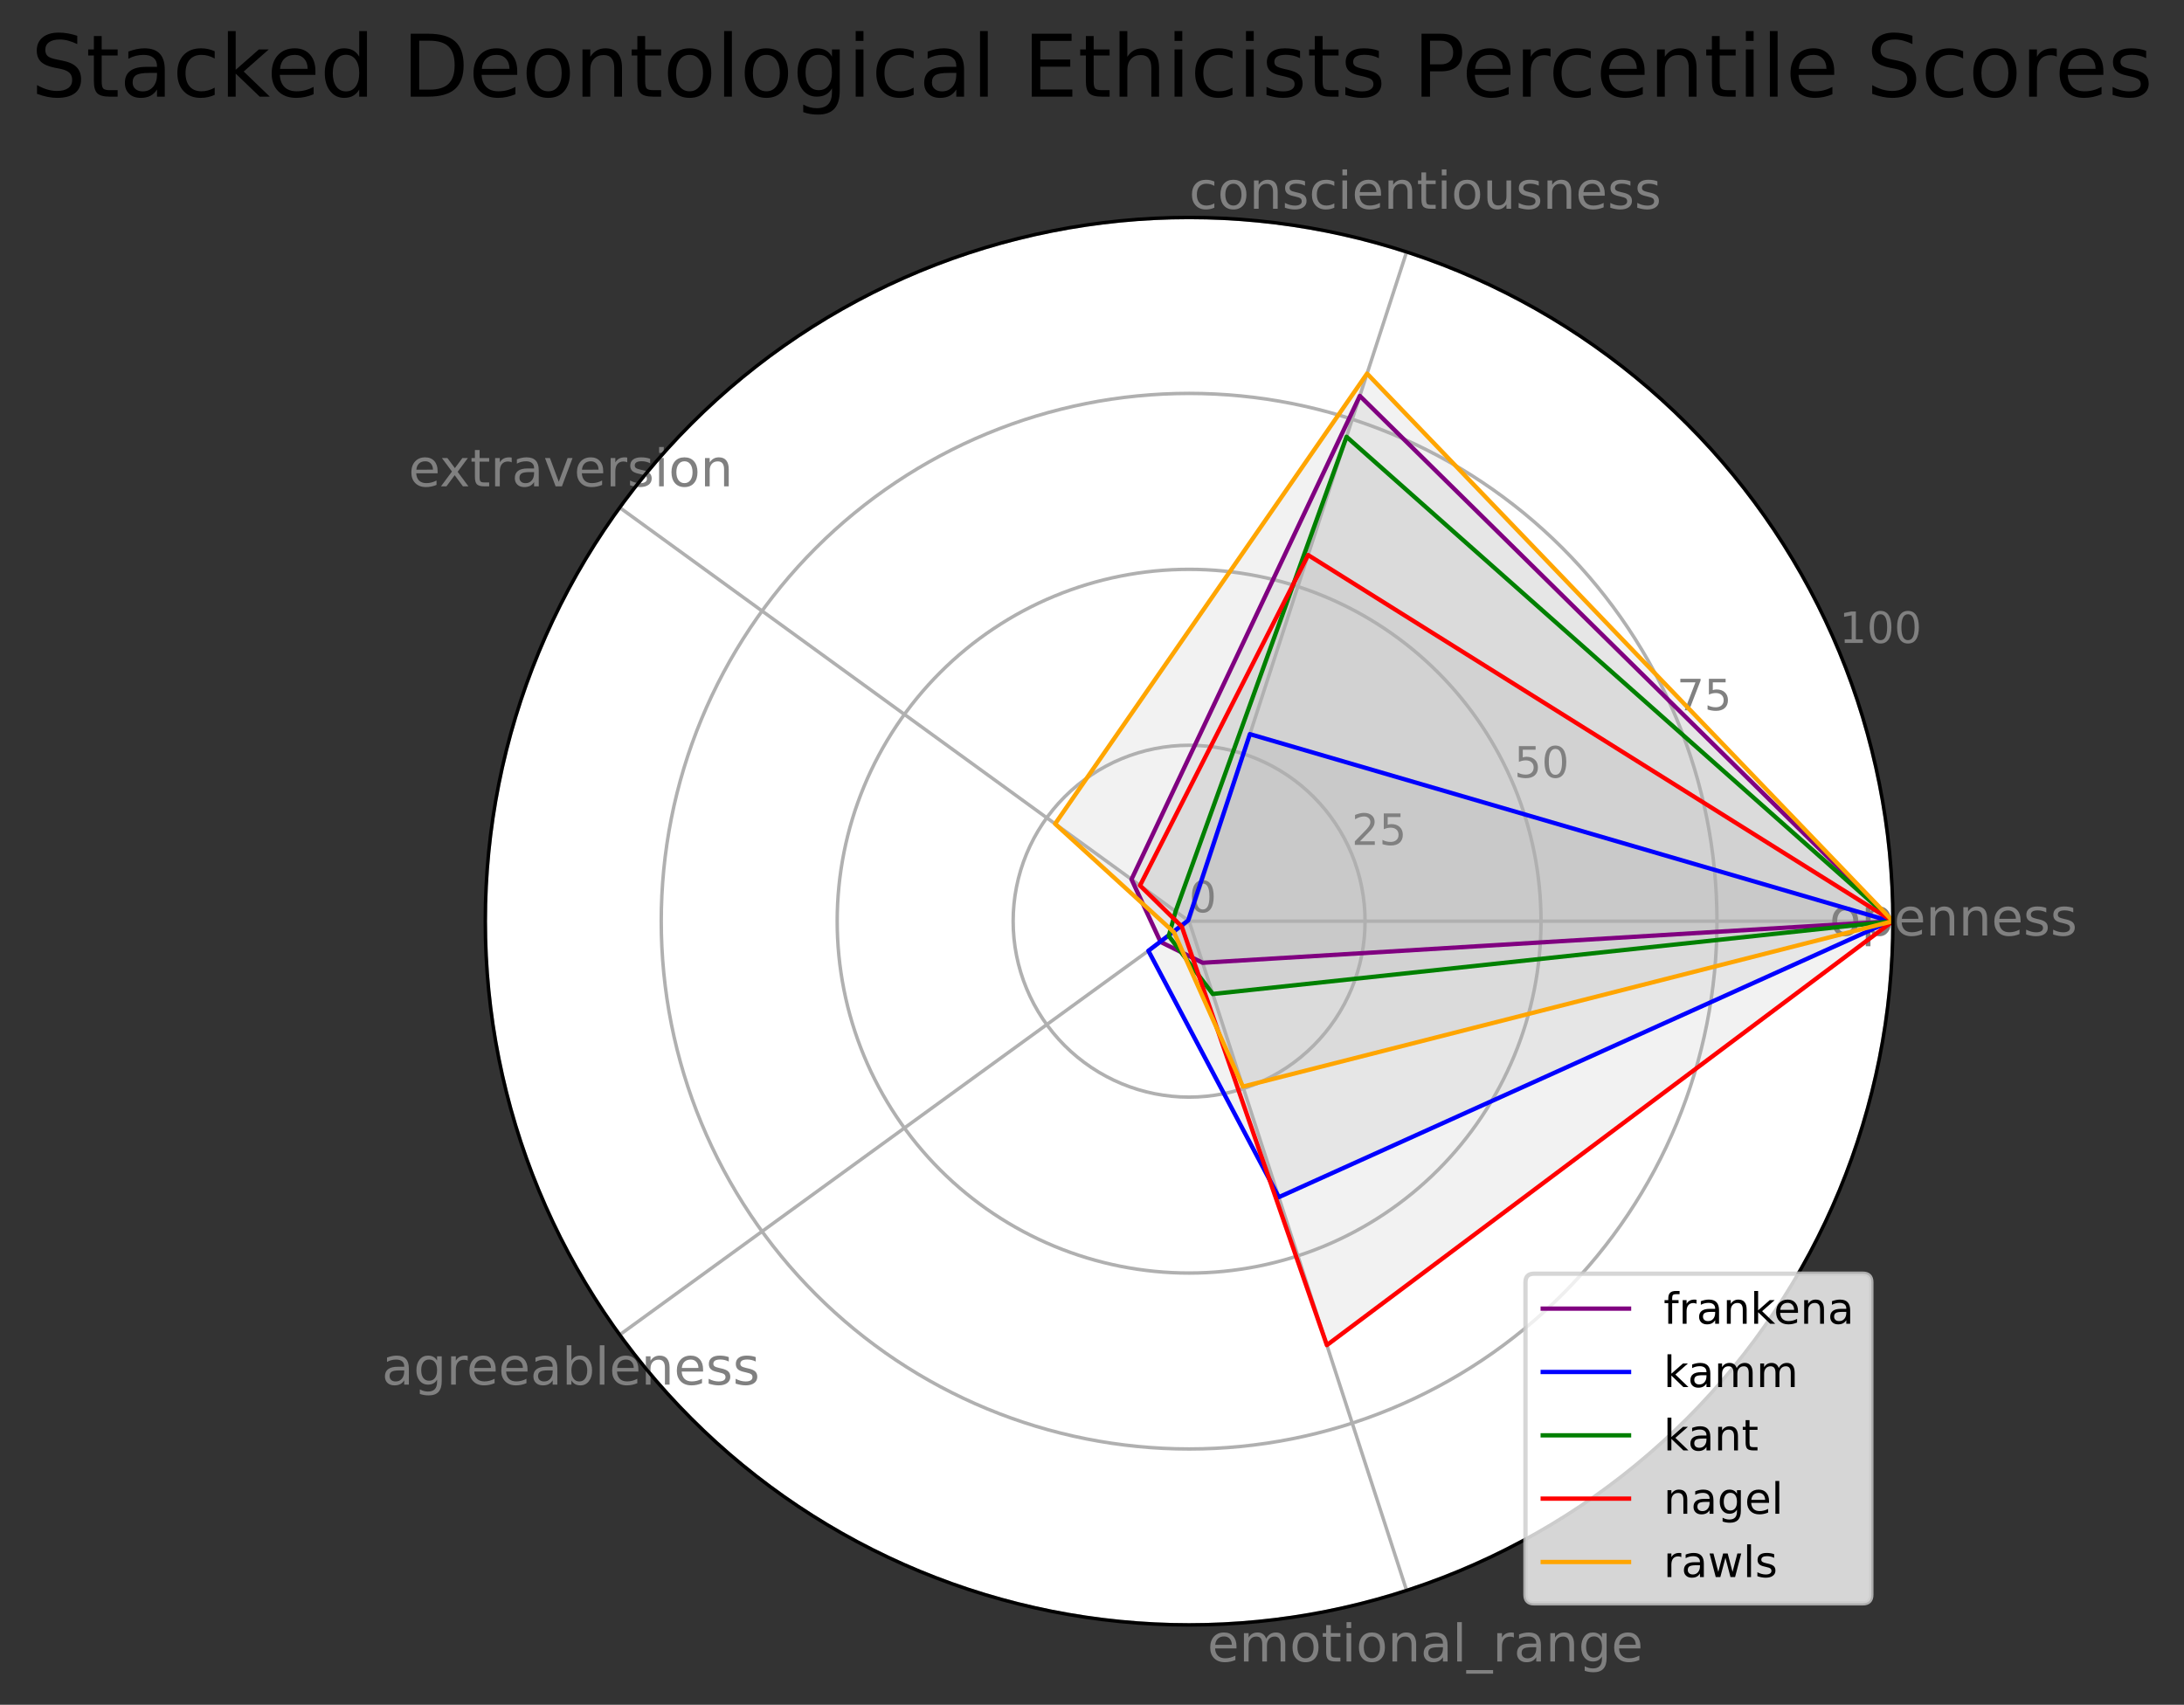 <?xml version="1.0" encoding="utf-8" standalone="no"?>
<!DOCTYPE svg PUBLIC "-//W3C//DTD SVG 1.1//EN"
  "http://www.w3.org/Graphics/SVG/1.1/DTD/svg11.dtd">
<!-- Created with matplotlib (https://matplotlib.org/) -->
<svg height="395.067pt" version="1.1" viewBox="0 0 506.047 395.067" width="506.047pt" xmlns="http://www.w3.org/2000/svg" xmlns:xlink="http://www.w3.org/1999/xlink">
 <rect x="0" y="0" width="506.047" height="395.067" fill="#333333" stroke="none"/>
 <defs>
  <style type="text/css">*{stroke-linecap:butt;stroke-linejoin:round;}</style>
 </defs>
 <g id="figure_1">
  <g id="patch_1">
   <path d="M 0 395.067 
L 506.047 395.067 
L 506.047 0 
L 0 0 
z
" style="fill:none;"/>
  </g>
  <g id="axes_1">
   <g id="patch_2">
    <path d="M 438.603 213.48 
C 438.603 192.065 434.385 170.857 426.19 151.072 
C 417.994 131.287 405.981 113.308 390.838 98.165 
C 375.695 83.022 357.717 71.009 337.931 62.814 
C 318.146 54.618 296.939 50.4 275.523 50.4 
C 254.108 50.4 232.901 54.618 213.115 62.814 
C 193.33 71.009 175.351 83.022 160.208 98.165 
C 145.065 113.308 133.053 131.287 124.857 151.072 
C 116.662 170.857 112.443 192.065 112.443 213.48 
C 112.443 234.895 116.662 256.103 124.857 275.888 
C 133.053 295.673 145.065 313.652 160.208 328.795 
C 175.351 343.938 193.33 355.951 213.115 364.146 
C 232.901 372.342 254.108 376.56 275.523 376.56 
C 296.939 376.56 318.146 372.342 337.931 364.146 
C 357.717 355.951 375.695 343.938 390.838 328.795 
C 405.981 313.652 417.994 295.673 426.19 275.888 
C 434.385 256.103 438.603 234.895 438.603 213.48 
M 275.523 213.48 
C 275.523 213.48 275.523 213.48 275.523 213.48 
C 275.523 213.48 275.523 213.48 275.523 213.48 
C 275.523 213.48 275.523 213.48 275.523 213.48 
C 275.523 213.48 275.523 213.48 275.523 213.48 
C 275.523 213.48 275.523 213.48 275.523 213.48 
C 275.523 213.48 275.523 213.48 275.523 213.48 
C 275.523 213.48 275.523 213.48 275.523 213.48 
C 275.523 213.48 275.523 213.48 275.523 213.48 
C 275.523 213.48 275.523 213.48 275.523 213.48 
C 275.523 213.48 275.523 213.48 275.523 213.48 
C 275.523 213.48 275.523 213.48 275.523 213.48 
C 275.523 213.48 275.523 213.48 275.523 213.48 
C 275.523 213.48 275.523 213.48 275.523 213.48 
C 275.523 213.48 275.523 213.48 275.523 213.48 
C 275.523 213.48 275.523 213.48 275.523 213.48 
C 275.523 213.48 275.523 213.48 275.523 213.48 
M 438.603 213.48 
z
" style="fill:#ffffff;"/>
   </g>
   <g id="patch_3">
    <path clip-path="url(#p76bcc586a6)" d="M 438.593 213.48 
L 315.078 91.744 
L 262.177 203.783 
L 268.91 218.285 
L 278.654 223.116 
z
" style="fill:#808080;opacity:0.1;"/>
   </g>
   <g id="patch_4">
    <path clip-path="url(#p76bcc586a6)" d="M 437.989 213.48 
L 289.609 170.129 
L 275.298 213.316 
L 266.087 220.336 
L 296.303 277.433 
z
" style="fill:#808080;opacity:0.1;"/>
   </g>
   <g id="patch_5">
    <path clip-path="url(#p76bcc586a6)" d="M 438.598 213.48 
L 312 101.216 
L 272.394 211.207 
L 270.809 216.905 
L 281.004 230.347 
z
" style="fill:#808080;opacity:0.1;"/>
   </g>
   <g id="patch_6">
    <path clip-path="url(#p76bcc586a6)" d="M 438.586 213.48 
L 303.095 128.623 
L 264.144 205.212 
L 273.82 214.718 
L 307.444 311.721 
z
" style="fill:#808080;opacity:0.1;"/>
   </g>
   <g id="patch_7">
    <path clip-path="url(#p76bcc586a6)" d="M 438.601 213.48 
L 316.757 86.577 
L 244.473 190.92 
L 272.009 216.033 
L 287.978 251.812 
z
" style="fill:#808080;opacity:0.1;"/>
   </g>
   <g id="matplotlib.axis_1">
    <g id="xtick_1">
     <g id="line2d_1">
      <path clip-path="url(#p76bcc586a6)" d="M 275.523 213.48 
L 438.603 213.48 
" style="fill:none;stroke:#b0b0b0;stroke-linecap:square;stroke-width:0.8;"/>
     </g>
     <g id="text_1">
      <!-- openness -->
      <g style="fill:#808080;" transform="translate(423.883 216.791)scale(0.12 -0.12)">
       <defs>
        <path d="M 30.609 48.391 
Q 23.391 48.391 19.188 42.75 
Q 14.984 37.109 14.984 27.297 
Q 14.984 17.484 19.156 11.844 
Q 23.344 6.203 30.609 6.203 
Q 37.797 6.203 41.984 11.859 
Q 46.188 17.531 46.188 27.297 
Q 46.188 37.016 41.984 42.703 
Q 37.797 48.391 30.609 48.391 
z
M 30.609 56 
Q 42.328 56 49.016 48.375 
Q 55.719 40.766 55.719 27.297 
Q 55.719 13.875 49.016 6.219 
Q 42.328 -1.422 30.609 -1.422 
Q 18.844 -1.422 12.172 6.219 
Q 5.516 13.875 5.516 27.297 
Q 5.516 40.766 12.172 48.375 
Q 18.844 56 30.609 56 
z
" id="DejaVuSans-111"/>
        <path d="M 18.109 8.203 
L 18.109 -20.797 
L 9.078 -20.797 
L 9.078 54.688 
L 18.109 54.688 
L 18.109 46.391 
Q 20.953 51.266 25.266 53.625 
Q 29.594 56 35.594 56 
Q 45.562 56 51.781 48.094 
Q 58.016 40.188 58.016 27.297 
Q 58.016 14.406 51.781 6.484 
Q 45.562 -1.422 35.594 -1.422 
Q 29.594 -1.422 25.266 0.953 
Q 20.953 3.328 18.109 8.203 
z
M 48.688 27.297 
Q 48.688 37.203 44.609 42.844 
Q 40.531 48.484 33.406 48.484 
Q 26.266 48.484 22.188 42.844 
Q 18.109 37.203 18.109 27.297 
Q 18.109 17.391 22.188 11.75 
Q 26.266 6.109 33.406 6.109 
Q 40.531 6.109 44.609 11.75 
Q 48.688 17.391 48.688 27.297 
z
" id="DejaVuSans-112"/>
        <path d="M 56.203 29.594 
L 56.203 25.203 
L 14.891 25.203 
Q 15.484 15.922 20.484 11.062 
Q 25.484 6.203 34.422 6.203 
Q 39.594 6.203 44.453 7.469 
Q 49.312 8.734 54.109 11.281 
L 54.109 2.781 
Q 49.266 0.734 44.188 -0.344 
Q 39.109 -1.422 33.891 -1.422 
Q 20.797 -1.422 13.156 6.188 
Q 5.516 13.812 5.516 26.812 
Q 5.516 40.234 12.766 48.109 
Q 20.016 56 32.328 56 
Q 43.359 56 49.781 48.891 
Q 56.203 41.797 56.203 29.594 
z
M 47.219 32.234 
Q 47.125 39.594 43.094 43.984 
Q 39.062 48.391 32.422 48.391 
Q 24.906 48.391 20.391 44.141 
Q 15.875 39.891 15.188 32.172 
z
" id="DejaVuSans-101"/>
        <path d="M 54.891 33.016 
L 54.891 0 
L 45.906 0 
L 45.906 32.719 
Q 45.906 40.484 42.875 44.328 
Q 39.844 48.188 33.797 48.188 
Q 26.516 48.188 22.312 43.547 
Q 18.109 38.922 18.109 30.906 
L 18.109 0 
L 9.078 0 
L 9.078 54.688 
L 18.109 54.688 
L 18.109 46.188 
Q 21.344 51.125 25.703 53.562 
Q 30.078 56 35.797 56 
Q 45.219 56 50.047 50.172 
Q 54.891 44.344 54.891 33.016 
z
" id="DejaVuSans-110"/>
        <path d="M 44.281 53.078 
L 44.281 44.578 
Q 40.484 46.531 36.375 47.5 
Q 32.281 48.484 27.875 48.484 
Q 21.188 48.484 17.844 46.438 
Q 14.5 44.391 14.5 40.281 
Q 14.5 37.156 16.891 35.375 
Q 19.281 33.594 26.516 31.984 
L 29.594 31.297 
Q 39.156 29.25 43.188 25.516 
Q 47.219 21.781 47.219 15.094 
Q 47.219 7.469 41.188 3.016 
Q 35.156 -1.422 24.609 -1.422 
Q 20.219 -1.422 15.453 -0.562 
Q 10.688 0.297 5.422 2 
L 5.422 11.281 
Q 10.406 8.688 15.234 7.391 
Q 20.062 6.109 24.812 6.109 
Q 31.156 6.109 34.562 8.281 
Q 37.984 10.453 37.984 14.406 
Q 37.984 18.062 35.516 20.016 
Q 33.062 21.969 24.703 23.781 
L 21.578 24.516 
Q 13.234 26.266 9.516 29.906 
Q 5.812 33.547 5.812 39.891 
Q 5.812 47.609 11.281 51.797 
Q 16.75 56 26.812 56 
Q 31.781 56 36.172 55.266 
Q 40.578 54.547 44.281 53.078 
z
" id="DejaVuSans-115"/>
       </defs>
       <use xlink:href="#DejaVuSans-111"/>
       <use x="61.182" xlink:href="#DejaVuSans-112"/>
       <use x="124.658" xlink:href="#DejaVuSans-101"/>
       <use x="186.182" xlink:href="#DejaVuSans-110"/>
       <use x="249.561" xlink:href="#DejaVuSans-110"/>
       <use x="312.939" xlink:href="#DejaVuSans-101"/>
       <use x="374.463" xlink:href="#DejaVuSans-115"/>
       <use x="426.562" xlink:href="#DejaVuSans-115"/>
      </g>
     </g>
    </g>
    <g id="xtick_2">
     <g id="line2d_2">
      <path clip-path="url(#p76bcc586a6)" d="M 275.523 213.48 
L 325.918 58.382 
" style="fill:none;stroke:#b0b0b0;stroke-linecap:square;stroke-width:0.8;"/>
     </g>
     <g id="text_2">
      <!-- conscientiousness -->
      <g style="fill:#808080;" transform="translate(275.521 48.378)scale(0.12 -0.12)">
       <defs>
        <path d="M 48.781 52.594 
L 48.781 44.188 
Q 44.969 46.297 41.141 47.344 
Q 37.312 48.391 33.406 48.391 
Q 24.656 48.391 19.812 42.844 
Q 14.984 37.312 14.984 27.297 
Q 14.984 17.281 19.812 11.734 
Q 24.656 6.203 33.406 6.203 
Q 37.312 6.203 41.141 7.25 
Q 44.969 8.297 48.781 10.406 
L 48.781 2.094 
Q 45.016 0.344 40.984 -0.531 
Q 36.969 -1.422 32.422 -1.422 
Q 20.062 -1.422 12.781 6.344 
Q 5.516 14.109 5.516 27.297 
Q 5.516 40.672 12.859 48.328 
Q 20.219 56 33.016 56 
Q 37.156 56 41.109 55.141 
Q 45.062 54.297 48.781 52.594 
z
" id="DejaVuSans-99"/>
        <path d="M 9.422 54.688 
L 18.406 54.688 
L 18.406 0 
L 9.422 0 
z
M 9.422 75.984 
L 18.406 75.984 
L 18.406 64.594 
L 9.422 64.594 
z
" id="DejaVuSans-105"/>
        <path d="M 18.312 70.219 
L 18.312 54.688 
L 36.812 54.688 
L 36.812 47.703 
L 18.312 47.703 
L 18.312 18.016 
Q 18.312 11.328 20.141 9.422 
Q 21.969 7.516 27.594 7.516 
L 36.812 7.516 
L 36.812 0 
L 27.594 0 
Q 17.188 0 13.234 3.875 
Q 9.281 7.766 9.281 18.016 
L 9.281 47.703 
L 2.688 47.703 
L 2.688 54.688 
L 9.281 54.688 
L 9.281 70.219 
z
" id="DejaVuSans-116"/>
        <path d="M 8.5 21.578 
L 8.5 54.688 
L 17.484 54.688 
L 17.484 21.922 
Q 17.484 14.156 20.5 10.266 
Q 23.531 6.391 29.594 6.391 
Q 36.859 6.391 41.078 11.031 
Q 45.312 15.672 45.312 23.688 
L 45.312 54.688 
L 54.297 54.688 
L 54.297 0 
L 45.312 0 
L 45.312 8.406 
Q 42.047 3.422 37.719 1 
Q 33.406 -1.422 27.688 -1.422 
Q 18.266 -1.422 13.375 4.438 
Q 8.5 10.297 8.5 21.578 
z
M 31.109 56 
z
" id="DejaVuSans-117"/>
       </defs>
       <use xlink:href="#DejaVuSans-99"/>
       <use x="54.98" xlink:href="#DejaVuSans-111"/>
       <use x="116.162" xlink:href="#DejaVuSans-110"/>
       <use x="179.541" xlink:href="#DejaVuSans-115"/>
       <use x="231.641" xlink:href="#DejaVuSans-99"/>
       <use x="286.621" xlink:href="#DejaVuSans-105"/>
       <use x="314.404" xlink:href="#DejaVuSans-101"/>
       <use x="375.928" xlink:href="#DejaVuSans-110"/>
       <use x="439.307" xlink:href="#DejaVuSans-116"/>
       <use x="478.516" xlink:href="#DejaVuSans-105"/>
       <use x="506.299" xlink:href="#DejaVuSans-111"/>
       <use x="567.48" xlink:href="#DejaVuSans-117"/>
       <use x="630.859" xlink:href="#DejaVuSans-115"/>
       <use x="682.959" xlink:href="#DejaVuSans-110"/>
       <use x="746.338" xlink:href="#DejaVuSans-101"/>
       <use x="807.861" xlink:href="#DejaVuSans-115"/>
       <use x="859.961" xlink:href="#DejaVuSans-115"/>
      </g>
     </g>
    </g>
    <g id="xtick_3">
     <g id="line2d_3">
      <path clip-path="url(#p76bcc586a6)" d="M 275.523 213.48 
L 143.589 117.624 
" style="fill:none;stroke:#b0b0b0;stroke-linecap:square;stroke-width:0.8;"/>
     </g>
     <g id="text_3">
      <!-- extraversion -->
      <g style="fill:#808080;" transform="translate(94.653 112.706)scale(0.12 -0.12)">
       <defs>
        <path d="M 54.891 54.688 
L 35.109 28.078 
L 55.906 0 
L 45.312 0 
L 29.391 21.484 
L 13.484 0 
L 2.875 0 
L 24.125 28.609 
L 4.688 54.688 
L 15.281 54.688 
L 29.781 35.203 
L 44.281 54.688 
z
" id="DejaVuSans-120"/>
        <path d="M 41.109 46.297 
Q 39.594 47.172 37.812 47.578 
Q 36.031 48 33.891 48 
Q 26.266 48 22.188 43.047 
Q 18.109 38.094 18.109 28.812 
L 18.109 0 
L 9.078 0 
L 9.078 54.688 
L 18.109 54.688 
L 18.109 46.188 
Q 20.953 51.172 25.484 53.578 
Q 30.031 56 36.531 56 
Q 37.453 56 38.578 55.875 
Q 39.703 55.766 41.062 55.516 
z
" id="DejaVuSans-114"/>
        <path d="M 34.281 27.484 
Q 23.391 27.484 19.188 25 
Q 14.984 22.516 14.984 16.5 
Q 14.984 11.719 18.141 8.906 
Q 21.297 6.109 26.703 6.109 
Q 34.188 6.109 38.703 11.406 
Q 43.219 16.703 43.219 25.484 
L 43.219 27.484 
z
M 52.203 31.203 
L 52.203 0 
L 43.219 0 
L 43.219 8.297 
Q 40.141 3.328 35.547 0.953 
Q 30.953 -1.422 24.312 -1.422 
Q 15.922 -1.422 10.953 3.297 
Q 6 8.016 6 15.922 
Q 6 25.141 12.172 29.828 
Q 18.359 34.516 30.609 34.516 
L 43.219 34.516 
L 43.219 35.406 
Q 43.219 41.609 39.141 45 
Q 35.062 48.391 27.688 48.391 
Q 23 48.391 18.547 47.266 
Q 14.109 46.141 10.016 43.891 
L 10.016 52.203 
Q 14.938 54.109 19.578 55.047 
Q 24.219 56 28.609 56 
Q 40.484 56 46.344 49.844 
Q 52.203 43.703 52.203 31.203 
z
" id="DejaVuSans-97"/>
        <path d="M 2.984 54.688 
L 12.5 54.688 
L 29.594 8.797 
L 46.688 54.688 
L 56.203 54.688 
L 35.688 0 
L 23.484 0 
z
" id="DejaVuSans-118"/>
       </defs>
       <use xlink:href="#DejaVuSans-101"/>
       <use x="59.773" xlink:href="#DejaVuSans-120"/>
       <use x="118.953" xlink:href="#DejaVuSans-116"/>
       <use x="158.162" xlink:href="#DejaVuSans-114"/>
       <use x="199.275" xlink:href="#DejaVuSans-97"/>
       <use x="260.555" xlink:href="#DejaVuSans-118"/>
       <use x="319.734" xlink:href="#DejaVuSans-101"/>
       <use x="381.258" xlink:href="#DejaVuSans-114"/>
       <use x="422.371" xlink:href="#DejaVuSans-115"/>
       <use x="474.471" xlink:href="#DejaVuSans-105"/>
       <use x="502.254" xlink:href="#DejaVuSans-111"/>
       <use x="563.436" xlink:href="#DejaVuSans-110"/>
      </g>
     </g>
    </g>
    <g id="xtick_4">
     <g id="line2d_4">
      <path clip-path="url(#p76bcc586a6)" d="M 275.523 213.48 
L 143.589 309.336 
" style="fill:none;stroke:#b0b0b0;stroke-linecap:square;stroke-width:0.8;"/>
     </g>
     <g id="text_4">
      <!-- agreeableness -->
      <g style="fill:#808080;" transform="translate(88.471 320.876)scale(0.12 -0.12)">
       <defs>
        <path d="M 45.406 27.984 
Q 45.406 37.75 41.375 43.109 
Q 37.359 48.484 30.078 48.484 
Q 22.859 48.484 18.828 43.109 
Q 14.797 37.75 14.797 27.984 
Q 14.797 18.266 18.828 12.891 
Q 22.859 7.516 30.078 7.516 
Q 37.359 7.516 41.375 12.891 
Q 45.406 18.266 45.406 27.984 
z
M 54.391 6.781 
Q 54.391 -7.172 48.188 -13.984 
Q 42 -20.797 29.203 -20.797 
Q 24.469 -20.797 20.266 -20.094 
Q 16.062 -19.391 12.109 -17.922 
L 12.109 -9.188 
Q 16.062 -11.328 19.922 -12.344 
Q 23.781 -13.375 27.781 -13.375 
Q 36.625 -13.375 41.016 -8.766 
Q 45.406 -4.156 45.406 5.172 
L 45.406 9.625 
Q 42.625 4.781 38.281 2.391 
Q 33.938 0 27.875 0 
Q 17.828 0 11.672 7.656 
Q 5.516 15.328 5.516 27.984 
Q 5.516 40.672 11.672 48.328 
Q 17.828 56 27.875 56 
Q 33.938 56 38.281 53.609 
Q 42.625 51.219 45.406 46.391 
L 45.406 54.688 
L 54.391 54.688 
z
" id="DejaVuSans-103"/>
        <path d="M 48.688 27.297 
Q 48.688 37.203 44.609 42.844 
Q 40.531 48.484 33.406 48.484 
Q 26.266 48.484 22.188 42.844 
Q 18.109 37.203 18.109 27.297 
Q 18.109 17.391 22.188 11.75 
Q 26.266 6.109 33.406 6.109 
Q 40.531 6.109 44.609 11.75 
Q 48.688 17.391 48.688 27.297 
z
M 18.109 46.391 
Q 20.953 51.266 25.266 53.625 
Q 29.594 56 35.594 56 
Q 45.562 56 51.781 48.094 
Q 58.016 40.188 58.016 27.297 
Q 58.016 14.406 51.781 6.484 
Q 45.562 -1.422 35.594 -1.422 
Q 29.594 -1.422 25.266 0.953 
Q 20.953 3.328 18.109 8.203 
L 18.109 0 
L 9.078 0 
L 9.078 75.984 
L 18.109 75.984 
z
" id="DejaVuSans-98"/>
        <path d="M 9.422 75.984 
L 18.406 75.984 
L 18.406 0 
L 9.422 0 
z
" id="DejaVuSans-108"/>
       </defs>
       <use xlink:href="#DejaVuSans-97"/>
       <use x="61.279" xlink:href="#DejaVuSans-103"/>
       <use x="124.756" xlink:href="#DejaVuSans-114"/>
       <use x="163.619" xlink:href="#DejaVuSans-101"/>
       <use x="225.143" xlink:href="#DejaVuSans-101"/>
       <use x="286.666" xlink:href="#DejaVuSans-97"/>
       <use x="347.945" xlink:href="#DejaVuSans-98"/>
       <use x="411.422" xlink:href="#DejaVuSans-108"/>
       <use x="439.205" xlink:href="#DejaVuSans-101"/>
       <use x="500.729" xlink:href="#DejaVuSans-110"/>
       <use x="564.107" xlink:href="#DejaVuSans-101"/>
       <use x="625.631" xlink:href="#DejaVuSans-115"/>
       <use x="677.73" xlink:href="#DejaVuSans-115"/>
      </g>
     </g>
    </g>
    <g id="xtick_5">
     <g id="line2d_5">
      <path clip-path="url(#p76bcc586a6)" d="M 275.523 213.48 
L 325.918 368.578 
" style="fill:none;stroke:#b0b0b0;stroke-linecap:square;stroke-width:0.8;"/>
     </g>
     <g id="text_5">
      <!-- emotional_range -->
      <g style="fill:#808080;" transform="translate(279.753 385.037)scale(0.12 -0.12)">
       <defs>
        <path d="M 52 44.188 
Q 55.375 50.25 60.062 53.125 
Q 64.75 56 71.094 56 
Q 79.641 56 84.281 50.016 
Q 88.922 44.047 88.922 33.016 
L 88.922 0 
L 79.891 0 
L 79.891 32.719 
Q 79.891 40.578 77.094 44.375 
Q 74.312 48.188 68.609 48.188 
Q 61.625 48.188 57.562 43.547 
Q 53.516 38.922 53.516 30.906 
L 53.516 0 
L 44.484 0 
L 44.484 32.719 
Q 44.484 40.625 41.703 44.406 
Q 38.922 48.188 33.109 48.188 
Q 26.219 48.188 22.156 43.531 
Q 18.109 38.875 18.109 30.906 
L 18.109 0 
L 9.078 0 
L 9.078 54.688 
L 18.109 54.688 
L 18.109 46.188 
Q 21.188 51.219 25.484 53.609 
Q 29.781 56 35.688 56 
Q 41.656 56 45.828 52.969 
Q 50 49.953 52 44.188 
z
" id="DejaVuSans-109"/>
        <path d="M 50.984 -16.609 
L 50.984 -23.578 
L -0.984 -23.578 
L -0.984 -16.609 
z
" id="DejaVuSans-95"/>
       </defs>
       <use xlink:href="#DejaVuSans-101"/>
       <use x="61.523" xlink:href="#DejaVuSans-109"/>
       <use x="158.936" xlink:href="#DejaVuSans-111"/>
       <use x="220.117" xlink:href="#DejaVuSans-116"/>
       <use x="259.326" xlink:href="#DejaVuSans-105"/>
       <use x="287.109" xlink:href="#DejaVuSans-111"/>
       <use x="348.291" xlink:href="#DejaVuSans-110"/>
       <use x="411.67" xlink:href="#DejaVuSans-97"/>
       <use x="472.949" xlink:href="#DejaVuSans-108"/>
       <use x="500.732" xlink:href="#DejaVuSans-95"/>
       <use x="550.732" xlink:href="#DejaVuSans-114"/>
       <use x="591.846" xlink:href="#DejaVuSans-97"/>
       <use x="653.125" xlink:href="#DejaVuSans-110"/>
       <use x="716.504" xlink:href="#DejaVuSans-103"/>
       <use x="779.98" xlink:href="#DejaVuSans-101"/>
      </g>
     </g>
    </g>
   </g>
   <g id="matplotlib.axis_2">
    <g id="ytick_1">
     <g id="line2d_6">
      <path clip-path="url(#p76bcc586a6)" d="M 275.523 213.48 
C 275.523 213.48 275.523 213.48 275.523 213.48 
C 275.523 213.48 275.523 213.48 275.523 213.48 
C 275.523 213.48 275.523 213.48 275.523 213.48 
C 275.523 213.48 275.523 213.48 275.523 213.48 
C 275.523 213.48 275.523 213.48 275.523 213.48 
C 275.523 213.48 275.523 213.48 275.523 213.48 
C 275.523 213.48 275.523 213.48 275.523 213.48 
C 275.523 213.48 275.523 213.48 275.523 213.48 
C 275.523 213.48 275.523 213.48 275.523 213.48 
C 275.523 213.48 275.523 213.48 275.523 213.48 
C 275.523 213.48 275.523 213.48 275.523 213.48 
C 275.523 213.48 275.523 213.48 275.523 213.48 
C 275.523 213.48 275.523 213.48 275.523 213.48 
C 275.523 213.48 275.523 213.48 275.523 213.48 
C 275.523 213.48 275.523 213.48 275.523 213.48 
C 275.523 213.48 275.523 213.48 275.523 213.48 
" style="fill:none;stroke:#b0b0b0;stroke-linecap:square;stroke-width:0.8;"/>
     </g>
     <g id="text_6">
      <!-- 0 -->
      <g style="fill:#808080;" transform="translate(275.523 211.4)scale(0.1 -0.1)">
       <defs>
        <path d="M 31.781 66.406 
Q 24.172 66.406 20.328 58.906 
Q 16.5 51.422 16.5 36.375 
Q 16.5 21.391 20.328 13.891 
Q 24.172 6.391 31.781 6.391 
Q 39.453 6.391 43.281 13.891 
Q 47.125 21.391 47.125 36.375 
Q 47.125 51.422 43.281 58.906 
Q 39.453 66.406 31.781 66.406 
z
M 31.781 74.219 
Q 44.047 74.219 50.516 64.516 
Q 56.984 54.828 56.984 36.375 
Q 56.984 17.969 50.516 8.266 
Q 44.047 -1.422 31.781 -1.422 
Q 19.531 -1.422 13.062 8.266 
Q 6.594 17.969 6.594 36.375 
Q 6.594 54.828 13.062 64.516 
Q 19.531 74.219 31.781 74.219 
z
" id="DejaVuSans-48"/>
       </defs>
       <use xlink:href="#DejaVuSans-48"/>
      </g>
     </g>
    </g>
    <g id="ytick_2">
     <g id="line2d_7">
      <path clip-path="url(#p76bcc586a6)" d="M 316.293 213.48 
C 316.293 208.126 315.239 202.824 313.19 197.878 
C 311.141 192.932 308.138 188.437 304.352 184.651 
C 300.566 180.866 296.072 177.862 291.125 175.813 
C 286.179 173.765 280.877 172.71 275.523 172.71 
C 270.17 172.71 264.868 173.765 259.921 175.813 
C 254.975 177.862 250.48 180.866 246.695 184.651 
C 242.909 188.437 239.906 192.932 237.857 197.878 
C 235.808 202.824 234.753 208.126 234.753 213.48 
C 234.753 218.834 235.808 224.136 237.857 229.082 
C 239.906 234.028 242.909 238.523 246.695 242.309 
C 250.48 246.094 254.975 249.098 259.921 251.147 
C 264.868 253.195 270.17 254.25 275.523 254.25 
C 280.877 254.25 286.179 253.195 291.125 251.147 
C 296.072 249.098 300.566 246.094 304.352 242.309 
C 308.138 238.523 311.141 234.028 313.19 229.082 
C 315.239 224.136 316.293 218.834 316.293 213.48 
" style="fill:none;stroke:#b0b0b0;stroke-linecap:square;stroke-width:0.8;"/>
     </g>
     <g id="text_7">
      <!-- 25 -->
      <g style="fill:#808080;" transform="translate(313.19 195.798)scale(0.1 -0.1)">
       <defs>
        <path d="M 19.188 8.297 
L 53.609 8.297 
L 53.609 0 
L 7.328 0 
L 7.328 8.297 
Q 12.938 14.109 22.625 23.891 
Q 32.328 33.688 34.812 36.531 
Q 39.547 41.844 41.422 45.531 
Q 43.312 49.219 43.312 52.781 
Q 43.312 58.594 39.234 62.25 
Q 35.156 65.922 28.609 65.922 
Q 23.969 65.922 18.812 64.312 
Q 13.672 62.703 7.812 59.422 
L 7.812 69.391 
Q 13.766 71.781 18.938 73 
Q 24.125 74.219 28.422 74.219 
Q 39.75 74.219 46.484 68.547 
Q 53.219 62.891 53.219 53.422 
Q 53.219 48.922 51.531 44.891 
Q 49.859 40.875 45.406 35.406 
Q 44.188 33.984 37.641 27.219 
Q 31.109 20.453 19.188 8.297 
z
" id="DejaVuSans-50"/>
        <path d="M 10.797 72.906 
L 49.516 72.906 
L 49.516 64.594 
L 19.828 64.594 
L 19.828 46.734 
Q 21.969 47.469 24.109 47.828 
Q 26.266 48.188 28.422 48.188 
Q 40.625 48.188 47.75 41.5 
Q 54.891 34.812 54.891 23.391 
Q 54.891 11.625 47.562 5.094 
Q 40.234 -1.422 26.906 -1.422 
Q 22.312 -1.422 17.547 -0.641 
Q 12.797 0.141 7.719 1.703 
L 7.719 11.625 
Q 12.109 9.234 16.797 8.062 
Q 21.484 6.891 26.703 6.891 
Q 35.156 6.891 40.078 11.328 
Q 45.016 15.766 45.016 23.391 
Q 45.016 31 40.078 35.438 
Q 35.156 39.891 26.703 39.891 
Q 22.75 39.891 18.812 39.016 
Q 14.891 38.141 10.797 36.281 
z
" id="DejaVuSans-53"/>
       </defs>
       <use xlink:href="#DejaVuSans-50"/>
       <use x="63.623" xlink:href="#DejaVuSans-53"/>
      </g>
     </g>
    </g>
    <g id="ytick_3">
     <g id="line2d_8">
      <path clip-path="url(#p76bcc586a6)" d="M 357.063 213.48 
C 357.063 202.772 354.954 192.169 350.857 182.276 
C 346.759 172.383 340.752 163.394 333.181 155.823 
C 325.609 148.251 316.62 142.245 306.727 138.147 
C 296.835 134.049 286.231 131.94 275.523 131.94 
C 264.816 131.94 254.212 134.049 244.319 138.147 
C 234.427 142.245 225.437 148.251 217.866 155.823 
C 210.294 163.394 204.288 172.383 200.19 182.276 
C 196.093 192.169 193.983 202.772 193.983 213.48 
C 193.983 224.188 196.093 234.791 200.19 244.684 
C 204.288 254.577 210.294 263.566 217.866 271.137 
C 225.437 278.709 234.427 284.715 244.319 288.813 
C 254.212 292.911 264.816 295.02 275.523 295.02 
C 286.231 295.02 296.835 292.911 306.727 288.813 
C 316.62 284.715 325.609 278.709 333.181 271.137 
C 340.752 263.566 346.759 254.577 350.857 244.684 
C 354.954 234.791 357.063 224.188 357.063 213.48 
" style="fill:none;stroke:#b0b0b0;stroke-linecap:square;stroke-width:0.8;"/>
     </g>
     <g id="text_8">
      <!-- 50 -->
      <g style="fill:#808080;" transform="translate(350.857 180.196)scale(0.1 -0.1)">
       <use xlink:href="#DejaVuSans-53"/>
       <use x="63.623" xlink:href="#DejaVuSans-48"/>
      </g>
     </g>
    </g>
    <g id="ytick_4">
     <g id="line2d_9">
      <path clip-path="url(#p76bcc586a6)" d="M 397.833 213.48 
C 397.833 197.418 394.67 181.513 388.523 166.674 
C 382.377 151.835 373.367 138.351 362.01 126.994 
C 350.652 115.637 337.168 106.627 322.329 100.48 
C 307.49 94.334 291.585 91.17 275.523 91.17 
C 259.462 91.17 243.556 94.334 228.717 100.48 
C 213.878 106.627 200.394 115.637 189.037 126.994 
C 177.68 138.351 168.67 151.835 162.524 166.674 
C 156.377 181.513 153.213 197.418 153.213 213.48 
C 153.213 229.542 156.377 245.447 162.524 260.286 
C 168.67 275.125 177.68 288.609 189.037 299.966 
C 200.394 311.323 213.878 320.333 228.717 326.48 
C 243.556 332.626 259.462 335.79 275.523 335.79 
C 291.585 335.79 307.49 332.626 322.329 326.48 
C 337.168 320.333 350.652 311.323 362.01 299.966 
C 373.367 288.609 382.377 275.125 388.523 260.286 
C 394.67 245.447 397.833 229.542 397.833 213.48 
" style="fill:none;stroke:#b0b0b0;stroke-linecap:square;stroke-width:0.8;"/>
     </g>
     <g id="text_9">
      <!-- 75 -->
      <g style="fill:#808080;" transform="translate(388.523 164.594)scale(0.1 -0.1)">
       <defs>
        <path d="M 8.203 72.906 
L 55.078 72.906 
L 55.078 68.703 
L 28.609 0 
L 18.312 0 
L 43.219 64.594 
L 8.203 64.594 
z
" id="DejaVuSans-55"/>
       </defs>
       <use xlink:href="#DejaVuSans-55"/>
       <use x="63.623" xlink:href="#DejaVuSans-53"/>
      </g>
     </g>
    </g>
    <g id="ytick_5">
     <g id="line2d_10">
      <path clip-path="url(#p76bcc586a6)" d="M 438.603 213.48 
C 438.603 192.065 434.385 170.857 426.19 151.072 
C 417.994 131.287 405.981 113.308 390.838 98.165 
C 375.695 83.022 357.717 71.009 337.931 62.814 
C 318.146 54.618 296.939 50.4 275.523 50.4 
C 254.108 50.4 232.901 54.618 213.115 62.814 
C 193.33 71.009 175.351 83.022 160.208 98.165 
C 145.065 113.308 133.053 131.287 124.857 151.072 
C 116.662 170.857 112.443 192.065 112.443 213.48 
C 112.443 234.895 116.662 256.103 124.857 275.888 
C 133.053 295.673 145.065 313.652 160.208 328.795 
C 175.351 343.938 193.33 355.951 213.115 364.146 
C 232.901 372.342 254.108 376.56 275.523 376.56 
C 296.939 376.56 318.146 372.342 337.931 364.146 
C 357.717 355.951 375.695 343.938 390.838 328.795 
C 405.981 313.652 417.994 295.673 426.19 275.888 
C 434.385 256.103 438.603 234.895 438.603 213.48 
" style="fill:none;stroke:#b0b0b0;stroke-linecap:square;stroke-width:0.8;"/>
     </g>
     <g id="text_10">
      <!-- 100 -->
      <g style="fill:#808080;" transform="translate(426.19 148.992)scale(0.1 -0.1)">
       <defs>
        <path d="M 12.406 8.297 
L 28.516 8.297 
L 28.516 63.922 
L 10.984 60.406 
L 10.984 69.391 
L 28.422 72.906 
L 38.281 72.906 
L 38.281 8.297 
L 54.391 8.297 
L 54.391 0 
L 12.406 0 
z
" id="DejaVuSans-49"/>
       </defs>
       <use xlink:href="#DejaVuSans-49"/>
       <use x="63.623" xlink:href="#DejaVuSans-48"/>
       <use x="127.246" xlink:href="#DejaVuSans-48"/>
      </g>
     </g>
    </g>
   </g>
   <g id="line2d_11">
    <path clip-path="url(#p76bcc586a6)" d="M 438.593 213.48 
L 315.078 91.744 
L 262.177 203.783 
L 268.91 218.285 
L 278.654 223.116 
L 438.593 213.48 
" style="fill:none;stroke:#800080;stroke-linecap:square;"/>
   </g>
   <g id="line2d_12">
    <path clip-path="url(#p76bcc586a6)" d="M 437.989 213.48 
L 289.609 170.129 
L 275.298 213.316 
L 266.087 220.336 
L 296.303 277.433 
L 437.989 213.48 
" style="fill:none;stroke:#0000ff;stroke-linecap:square;"/>
   </g>
   <g id="line2d_13">
    <path clip-path="url(#p76bcc586a6)" d="M 438.598 213.48 
L 312 101.216 
L 272.394 211.207 
L 270.809 216.905 
L 281.004 230.347 
L 438.598 213.48 
" style="fill:none;stroke:#008000;stroke-linecap:square;"/>
   </g>
   <g id="line2d_14">
    <path clip-path="url(#p76bcc586a6)" d="M 438.586 213.48 
L 303.095 128.623 
L 264.144 205.212 
L 273.82 214.718 
L 307.444 311.721 
L 438.586 213.48 
" style="fill:none;stroke:#ff0000;stroke-linecap:square;"/>
   </g>
   <g id="line2d_15">
    <path clip-path="url(#p76bcc586a6)" d="M 438.601 213.48 
L 316.757 86.577 
L 244.473 190.92 
L 272.009 216.033 
L 287.978 251.812 
L 438.601 213.48 
" style="fill:none;stroke:#ffa500;stroke-linecap:square;"/>
   </g>
   <g id="patch_8">
    <path d="M 438.603 213.48 
C 438.603 192.065 434.385 170.857 426.19 151.072 
C 417.994 131.287 405.981 113.308 390.838 98.165 
C 375.695 83.022 357.717 71.009 337.931 62.814 
C 318.146 54.618 296.939 50.4 275.523 50.4 
C 254.108 50.4 232.901 54.618 213.115 62.814 
C 193.33 71.009 175.351 83.022 160.208 98.165 
C 145.065 113.308 133.053 131.287 124.857 151.072 
C 116.662 170.857 112.443 192.065 112.443 213.48 
C 112.443 234.895 116.662 256.103 124.857 275.888 
C 133.053 295.673 145.065 313.652 160.208 328.795 
C 175.351 343.938 193.33 355.951 213.115 364.146 
C 232.901 372.342 254.108 376.56 275.523 376.56 
C 296.939 376.56 318.146 372.342 337.931 364.146 
C 357.717 355.951 375.695 343.938 390.838 328.795 
C 405.981 313.652 417.994 295.673 426.19 275.888 
C 434.385 256.103 438.603 234.895 438.603 213.48 
" style="fill:none;stroke:#000000;stroke-linecap:square;stroke-linejoin:miter;stroke-width:0.8;"/>
   </g>
   <g id="legend_1">
    <g id="patch_9">
     <path d="M 355.46 371.56 
L 431.603 371.56 
Q 433.603 371.56 433.603 369.56 
L 433.603 297.169 
Q 433.603 295.169 431.603 295.169 
L 355.46 295.169 
Q 353.46 295.169 353.46 297.169 
L 353.46 369.56 
Q 353.46 371.56 355.46 371.56 
z
" style="fill:#ffffff;opacity:0.8;stroke:#cccccc;stroke-linejoin:miter;"/>
    </g>
    <g id="line2d_16">
     <path d="M 357.46 303.268 
L 377.46 303.268 
" style="fill:none;stroke:#800080;stroke-linecap:square;"/>
    </g>
    <g id="line2d_17"/>
    <g id="text_11">
     <!-- frankena -->
     <g transform="translate(385.46 306.768)scale(0.1 -0.1)">
      <defs>
       <path d="M 37.109 75.984 
L 37.109 68.5 
L 28.516 68.5 
Q 23.688 68.5 21.797 66.547 
Q 19.922 64.594 19.922 59.516 
L 19.922 54.688 
L 34.719 54.688 
L 34.719 47.703 
L 19.922 47.703 
L 19.922 0 
L 10.891 0 
L 10.891 47.703 
L 2.297 47.703 
L 2.297 54.688 
L 10.891 54.688 
L 10.891 58.5 
Q 10.891 67.625 15.141 71.797 
Q 19.391 75.984 28.609 75.984 
z
" id="DejaVuSans-102"/>
       <path d="M 9.078 75.984 
L 18.109 75.984 
L 18.109 31.109 
L 44.922 54.688 
L 56.391 54.688 
L 27.391 29.109 
L 57.625 0 
L 45.906 0 
L 18.109 26.703 
L 18.109 0 
L 9.078 0 
z
" id="DejaVuSans-107"/>
      </defs>
      <use xlink:href="#DejaVuSans-102"/>
      <use x="35.205" xlink:href="#DejaVuSans-114"/>
      <use x="76.318" xlink:href="#DejaVuSans-97"/>
      <use x="137.598" xlink:href="#DejaVuSans-110"/>
      <use x="200.977" xlink:href="#DejaVuSans-107"/>
      <use x="255.262" xlink:href="#DejaVuSans-101"/>
      <use x="316.785" xlink:href="#DejaVuSans-110"/>
      <use x="380.164" xlink:href="#DejaVuSans-97"/>
     </g>
    </g>
    <g id="line2d_18">
     <path d="M 357.46 317.946 
L 377.46 317.946 
" style="fill:none;stroke:#0000ff;stroke-linecap:square;"/>
    </g>
    <g id="line2d_19"/>
    <g id="text_12">
     <!-- kamm -->
     <g transform="translate(385.46 321.446)scale(0.1 -0.1)">
      <use xlink:href="#DejaVuSans-107"/>
      <use x="56.16" xlink:href="#DejaVuSans-97"/>
      <use x="117.439" xlink:href="#DejaVuSans-109"/>
      <use x="214.852" xlink:href="#DejaVuSans-109"/>
     </g>
    </g>
    <g id="line2d_20">
     <path d="M 357.46 332.624 
L 377.46 332.624 
" style="fill:none;stroke:#008000;stroke-linecap:square;"/>
    </g>
    <g id="line2d_21"/>
    <g id="text_13">
     <!-- kant -->
     <g transform="translate(385.46 336.124)scale(0.1 -0.1)">
      <use xlink:href="#DejaVuSans-107"/>
      <use x="56.16" xlink:href="#DejaVuSans-97"/>
      <use x="117.439" xlink:href="#DejaVuSans-110"/>
      <use x="180.818" xlink:href="#DejaVuSans-116"/>
     </g>
    </g>
    <g id="line2d_22">
     <path d="M 357.46 347.302 
L 377.46 347.302 
" style="fill:none;stroke:#ff0000;stroke-linecap:square;"/>
    </g>
    <g id="line2d_23"/>
    <g id="text_14">
     <!-- nagel -->
     <g transform="translate(385.46 350.802)scale(0.1 -0.1)">
      <use xlink:href="#DejaVuSans-110"/>
      <use x="63.379" xlink:href="#DejaVuSans-97"/>
      <use x="124.658" xlink:href="#DejaVuSans-103"/>
      <use x="188.135" xlink:href="#DejaVuSans-101"/>
      <use x="249.658" xlink:href="#DejaVuSans-108"/>
     </g>
    </g>
    <g id="line2d_24">
     <path d="M 357.46 361.98 
L 377.46 361.98 
" style="fill:none;stroke:#ffa500;stroke-linecap:square;"/>
    </g>
    <g id="line2d_25"/>
    <g id="text_15">
     <!-- rawls -->
     <g transform="translate(385.46 365.48)scale(0.1 -0.1)">
      <defs>
       <path d="M 4.203 54.688 
L 13.188 54.688 
L 24.422 12.016 
L 35.594 54.688 
L 46.188 54.688 
L 57.422 12.016 
L 68.609 54.688 
L 77.594 54.688 
L 63.281 0 
L 52.688 0 
L 40.922 44.828 
L 29.109 0 
L 18.5 0 
z
" id="DejaVuSans-119"/>
      </defs>
      <use xlink:href="#DejaVuSans-114"/>
      <use x="41.113" xlink:href="#DejaVuSans-97"/>
      <use x="102.393" xlink:href="#DejaVuSans-119"/>
      <use x="184.18" xlink:href="#DejaVuSans-108"/>
      <use x="211.963" xlink:href="#DejaVuSans-115"/>
     </g>
    </g>
   </g>
  </g>
  <g id="text_16">
   <!-- Stacked Deontological Ethicists Percentile Scores -->
   <g transform="translate(7.2 22.397)scale(0.2 -0.2)">
    <defs>
     <path d="M 53.516 70.516 
L 53.516 60.891 
Q 47.906 63.578 42.922 64.891 
Q 37.938 66.219 33.297 66.219 
Q 25.25 66.219 20.875 63.094 
Q 16.5 59.969 16.5 54.203 
Q 16.5 49.359 19.406 46.891 
Q 22.312 44.438 30.422 42.922 
L 36.375 41.703 
Q 47.406 39.594 52.656 34.297 
Q 57.906 29 57.906 20.125 
Q 57.906 9.516 50.797 4.047 
Q 43.703 -1.422 29.984 -1.422 
Q 24.812 -1.422 18.969 -0.25 
Q 13.141 0.922 6.891 3.219 
L 6.891 13.375 
Q 12.891 10.016 18.656 8.297 
Q 24.422 6.594 29.984 6.594 
Q 38.422 6.594 43.016 9.906 
Q 47.609 13.234 47.609 19.391 
Q 47.609 24.75 44.312 27.781 
Q 41.016 30.812 33.5 32.328 
L 27.484 33.5 
Q 16.453 35.688 11.516 40.375 
Q 6.594 45.062 6.594 53.422 
Q 6.594 63.094 13.406 68.656 
Q 20.219 74.219 32.172 74.219 
Q 37.312 74.219 42.625 73.281 
Q 47.953 72.359 53.516 70.516 
z
" id="DejaVuSans-83"/>
     <path d="M 45.406 46.391 
L 45.406 75.984 
L 54.391 75.984 
L 54.391 0 
L 45.406 0 
L 45.406 8.203 
Q 42.578 3.328 38.25 0.953 
Q 33.938 -1.422 27.875 -1.422 
Q 17.969 -1.422 11.734 6.484 
Q 5.516 14.406 5.516 27.297 
Q 5.516 40.188 11.734 48.094 
Q 17.969 56 27.875 56 
Q 33.938 56 38.25 53.625 
Q 42.578 51.266 45.406 46.391 
z
M 14.797 27.297 
Q 14.797 17.391 18.875 11.75 
Q 22.953 6.109 30.078 6.109 
Q 37.203 6.109 41.297 11.75 
Q 45.406 17.391 45.406 27.297 
Q 45.406 37.203 41.297 42.844 
Q 37.203 48.484 30.078 48.484 
Q 22.953 48.484 18.875 42.844 
Q 14.797 37.203 14.797 27.297 
z
" id="DejaVuSans-100"/>
     <path id="DejaVuSans-32"/>
     <path d="M 19.672 64.797 
L 19.672 8.109 
L 31.594 8.109 
Q 46.688 8.109 53.688 14.938 
Q 60.688 21.781 60.688 36.531 
Q 60.688 51.172 53.688 57.984 
Q 46.688 64.797 31.594 64.797 
z
M 9.812 72.906 
L 30.078 72.906 
Q 51.266 72.906 61.172 64.094 
Q 71.094 55.281 71.094 36.531 
Q 71.094 17.672 61.125 8.828 
Q 51.172 0 30.078 0 
L 9.812 0 
z
" id="DejaVuSans-68"/>
     <path d="M 9.812 72.906 
L 55.906 72.906 
L 55.906 64.594 
L 19.672 64.594 
L 19.672 43.016 
L 54.391 43.016 
L 54.391 34.719 
L 19.672 34.719 
L 19.672 8.297 
L 56.781 8.297 
L 56.781 0 
L 9.812 0 
z
" id="DejaVuSans-69"/>
     <path d="M 54.891 33.016 
L 54.891 0 
L 45.906 0 
L 45.906 32.719 
Q 45.906 40.484 42.875 44.328 
Q 39.844 48.188 33.797 48.188 
Q 26.516 48.188 22.312 43.547 
Q 18.109 38.922 18.109 30.906 
L 18.109 0 
L 9.078 0 
L 9.078 75.984 
L 18.109 75.984 
L 18.109 46.188 
Q 21.344 51.125 25.703 53.562 
Q 30.078 56 35.797 56 
Q 45.219 56 50.047 50.172 
Q 54.891 44.344 54.891 33.016 
z
" id="DejaVuSans-104"/>
     <path d="M 19.672 64.797 
L 19.672 37.406 
L 32.078 37.406 
Q 38.969 37.406 42.719 40.969 
Q 46.484 44.531 46.484 51.125 
Q 46.484 57.672 42.719 61.234 
Q 38.969 64.797 32.078 64.797 
z
M 9.812 72.906 
L 32.078 72.906 
Q 44.344 72.906 50.609 67.359 
Q 56.891 61.812 56.891 51.125 
Q 56.891 40.328 50.609 34.812 
Q 44.344 29.297 32.078 29.297 
L 19.672 29.297 
L 19.672 0 
L 9.812 0 
z
" id="DejaVuSans-80"/>
    </defs>
    <use xlink:href="#DejaVuSans-83"/>
    <use x="63.477" xlink:href="#DejaVuSans-116"/>
    <use x="102.686" xlink:href="#DejaVuSans-97"/>
    <use x="163.965" xlink:href="#DejaVuSans-99"/>
    <use x="218.945" xlink:href="#DejaVuSans-107"/>
    <use x="273.23" xlink:href="#DejaVuSans-101"/>
    <use x="334.754" xlink:href="#DejaVuSans-100"/>
    <use x="398.23" xlink:href="#DejaVuSans-32"/>
    <use x="430.018" xlink:href="#DejaVuSans-68"/>
    <use x="507.02" xlink:href="#DejaVuSans-101"/>
    <use x="568.543" xlink:href="#DejaVuSans-111"/>
    <use x="629.725" xlink:href="#DejaVuSans-110"/>
    <use x="693.104" xlink:href="#DejaVuSans-116"/>
    <use x="732.312" xlink:href="#DejaVuSans-111"/>
    <use x="793.494" xlink:href="#DejaVuSans-108"/>
    <use x="821.277" xlink:href="#DejaVuSans-111"/>
    <use x="882.459" xlink:href="#DejaVuSans-103"/>
    <use x="945.936" xlink:href="#DejaVuSans-105"/>
    <use x="973.719" xlink:href="#DejaVuSans-99"/>
    <use x="1028.699" xlink:href="#DejaVuSans-97"/>
    <use x="1089.979" xlink:href="#DejaVuSans-108"/>
    <use x="1117.762" xlink:href="#DejaVuSans-32"/>
    <use x="1149.549" xlink:href="#DejaVuSans-69"/>
    <use x="1212.732" xlink:href="#DejaVuSans-116"/>
    <use x="1251.941" xlink:href="#DejaVuSans-104"/>
    <use x="1315.32" xlink:href="#DejaVuSans-105"/>
    <use x="1343.104" xlink:href="#DejaVuSans-99"/>
    <use x="1398.084" xlink:href="#DejaVuSans-105"/>
    <use x="1425.867" xlink:href="#DejaVuSans-115"/>
    <use x="1477.967" xlink:href="#DejaVuSans-116"/>
    <use x="1517.176" xlink:href="#DejaVuSans-115"/>
    <use x="1569.275" xlink:href="#DejaVuSans-32"/>
    <use x="1601.062" xlink:href="#DejaVuSans-80"/>
    <use x="1657.74" xlink:href="#DejaVuSans-101"/>
    <use x="1719.264" xlink:href="#DejaVuSans-114"/>
    <use x="1758.127" xlink:href="#DejaVuSans-99"/>
    <use x="1813.107" xlink:href="#DejaVuSans-101"/>
    <use x="1874.631" xlink:href="#DejaVuSans-110"/>
    <use x="1938.01" xlink:href="#DejaVuSans-116"/>
    <use x="1977.219" xlink:href="#DejaVuSans-105"/>
    <use x="2005.002" xlink:href="#DejaVuSans-108"/>
    <use x="2032.785" xlink:href="#DejaVuSans-101"/>
    <use x="2094.309" xlink:href="#DejaVuSans-32"/>
    <use x="2126.096" xlink:href="#DejaVuSans-83"/>
    <use x="2189.572" xlink:href="#DejaVuSans-99"/>
    <use x="2244.553" xlink:href="#DejaVuSans-111"/>
    <use x="2305.734" xlink:href="#DejaVuSans-114"/>
    <use x="2344.598" xlink:href="#DejaVuSans-101"/>
    <use x="2406.121" xlink:href="#DejaVuSans-115"/>
   </g>
  </g>
 </g>
 <defs>
  <clipPath id="p76bcc586a6">
   <path d="M 438.603 213.48 
C 438.603 192.065 434.385 170.857 426.19 151.072 
C 417.994 131.287 405.981 113.308 390.838 98.165 
C 375.695 83.022 357.717 71.009 337.931 62.814 
C 318.146 54.618 296.939 50.4 275.523 50.4 
C 254.108 50.4 232.901 54.618 213.115 62.814 
C 193.33 71.009 175.351 83.022 160.208 98.165 
C 145.065 113.308 133.053 131.287 124.857 151.072 
C 116.662 170.857 112.443 192.065 112.443 213.48 
C 112.443 234.895 116.662 256.103 124.857 275.888 
C 133.053 295.673 145.065 313.652 160.208 328.795 
C 175.351 343.938 193.33 355.951 213.115 364.146 
C 232.901 372.342 254.108 376.56 275.523 376.56 
C 296.939 376.56 318.146 372.342 337.931 364.146 
C 357.717 355.951 375.695 343.938 390.838 328.795 
C 405.981 313.652 417.994 295.673 426.19 275.888 
C 434.385 256.103 438.603 234.895 438.603 213.48 
M 275.523 213.48 
C 275.523 213.48 275.523 213.48 275.523 213.48 
C 275.523 213.48 275.523 213.48 275.523 213.48 
C 275.523 213.48 275.523 213.48 275.523 213.48 
C 275.523 213.48 275.523 213.48 275.523 213.48 
C 275.523 213.48 275.523 213.48 275.523 213.48 
C 275.523 213.48 275.523 213.48 275.523 213.48 
C 275.523 213.48 275.523 213.48 275.523 213.48 
C 275.523 213.48 275.523 213.48 275.523 213.48 
C 275.523 213.48 275.523 213.48 275.523 213.48 
C 275.523 213.48 275.523 213.48 275.523 213.48 
C 275.523 213.48 275.523 213.48 275.523 213.48 
C 275.523 213.48 275.523 213.48 275.523 213.48 
C 275.523 213.48 275.523 213.48 275.523 213.48 
C 275.523 213.48 275.523 213.48 275.523 213.48 
C 275.523 213.48 275.523 213.48 275.523 213.48 
C 275.523 213.48 275.523 213.48 275.523 213.48 
M 438.603 213.48 
z
"/>
  </clipPath>
 </defs>
</svg>
